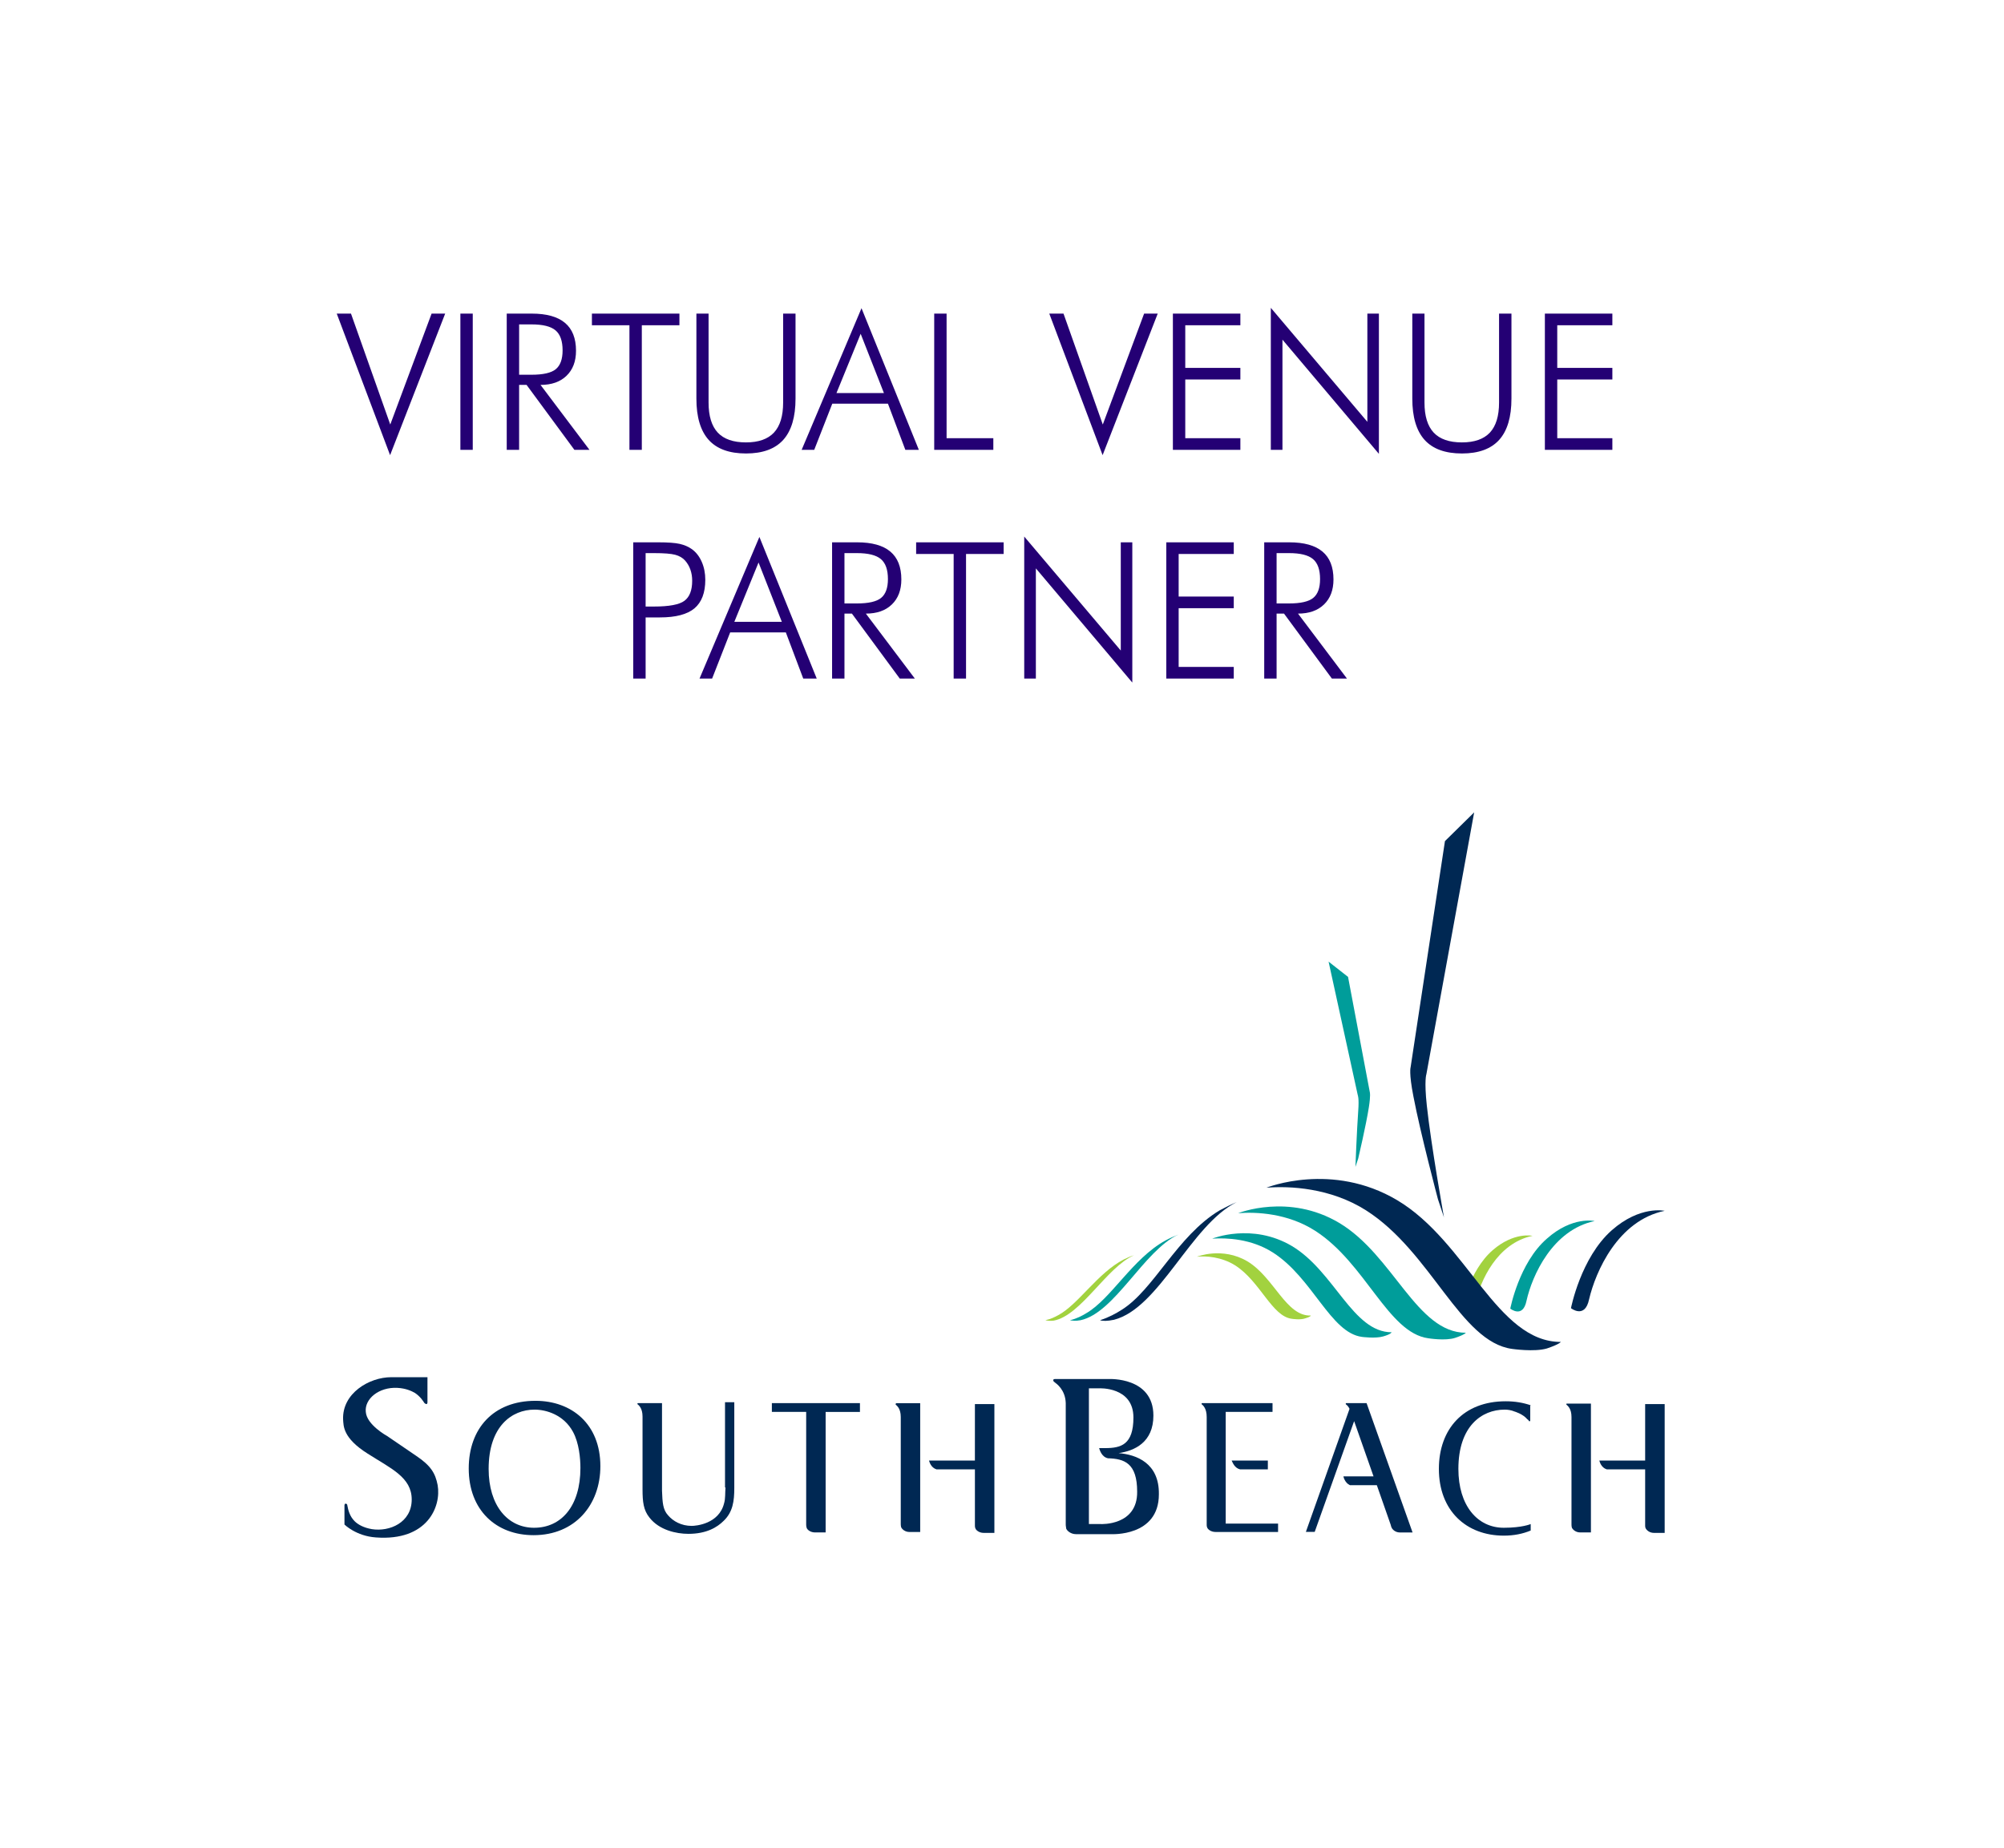 <?xml version="1.0" encoding="utf-8"?>
<!-- Generator: Adobe Illustrator 16.0.0, SVG Export Plug-In . SVG Version: 6.00 Build 0)  -->
<!DOCTYPE svg PUBLIC "-//W3C//DTD SVG 1.1//EN" "http://www.w3.org/Graphics/SVG/1.1/DTD/svg11.dtd">
<svg version="1.1" id="Layer_1" xmlns="http://www.w3.org/2000/svg" xmlns:xlink="http://www.w3.org/1999/xlink" x="0px" y="0px"
	 width="134.375px" height="123.958px" viewBox="0 0 134.375 123.958" enable-background="new 0 0 134.375 123.958"
	 xml:space="preserve">
<g>
	<g>
		<g>
			<g>
				<g>
					<defs>
						<rect id="SVGID_1_" x="23.005" y="54.487" width="88.614" height="48.666"/>
					</defs>
					<clipPath id="SVGID_2_">
						<use xlink:href="#SVGID_1_"  overflow="visible"/>
					</clipPath>
					<g clip-path="url(#SVGID_2_)">
						<path fill="#002853" d="M29.346,99.61c-0.155-0.809-0.466-1.309-1.43-1.959c-0.869-0.59-1.958-1.336-1.958-1.336
							s-1.368-0.745-1.43-1.617c-0.094-0.867,0.87-1.676,2.113-1.613c0.59,0.031,0.963,0.217,1.182,0.34
							c0.372,0.25,0.559,0.562,0.622,0.656c0,0.029,0.031,0.029,0.031,0.029c0.03,0.029,0.062,0.063,0.125,0.063
							c0.03,0,0.062-0.063,0.062-0.094V92.37c0,0-0.87,0-2.425,0c-1.492,0-3.295,1.088-3.232,2.826
							c0.032,0.434-0.031,1.243,1.647,2.301c1.554,0.994,2.954,1.584,2.954,3.075c0,1.554-1.492,2.177-2.673,1.989
							c-0.56-0.096-0.933-0.313-1.15-0.527c-0.342-0.342-0.436-0.748-0.499-1.09c0-0.063-0.062-0.092-0.124-0.092
							c-0.031,0-0.063,0.063-0.063,0.092v1.307c0,0,0.778,0.778,2.114,0.867C28.663,103.372,29.596,101.04,29.346,99.61z"/>
						<path fill="#002853" d="M35.905,93.954c-2.828,0-4.475,1.865-4.475,4.539c0,2.795,1.833,4.473,4.351,4.473
							c2.767,0,4.476-2.02,4.476-4.631C40.256,95.506,38.328,93.954,35.905,93.954z M35.812,102.469
							c-1.772,0-3.047-1.492-3.047-3.947c0-2.857,1.554-3.977,3.077-3.977c0.777,0,1.958,0.342,2.58,1.492
							c0.403,0.744,0.497,1.77,0.497,2.424C38.919,101.008,37.645,102.469,35.812,102.469z"/>
						<path fill="#002853" d="M65.37,97.961h-3.077c0.031,0.096,0.125,0.468,0.497,0.59h2.581v3.764c0,0.029,0,0.122,0.031,0.186
							c0.032,0.125,0.25,0.312,0.56,0.312h0.715v-8.64h-1.306L65.37,97.961L65.37,97.961z"/>
						<path fill="#002853" d="M48.648,99.765c-0.033,0.37,0,0.747-0.094,1.057c-0.342,1.398-1.896,1.521-2.175,1.521
							c-0.685,0-1.244-0.309-1.586-0.713c-0.342-0.373-0.373-0.842-0.403-1.646v-0.028V94.11h-1.306h-0.31
							c-0.032,0-0.032,0.029-0.032,0.029c0,0.031,0,0.063,0.032,0.063c0.063,0.063,0.31,0.25,0.31,0.809v4.88
							c0,0.841,0.063,1.397,0.466,1.896c0.653,0.842,1.803,1.09,2.61,1.09c1.212,0,1.928-0.438,2.363-0.871
							c0.621-0.592,0.714-1.336,0.714-2.207c0-0.559,0-5.75,0-5.75h-0.622v5.722L48.648,99.765L48.648,99.765z"/>
						<path fill="#002853" d="M51.756,94.698h2.301v7.555c0,0,0,0.123,0.031,0.215c0.03,0.125,0.25,0.314,0.559,0.314h0.715V94.7
							h2.3v-0.59h-5.906V94.698L51.756,94.698z"/>
						<path fill="#002853" d="M60.056,94.17c0,0.031,0,0.063,0.031,0.063c0.062,0.063,0.312,0.247,0.312,0.807v7.182
							c0,0,0,0.124,0.029,0.217c0.062,0.126,0.25,0.313,0.56,0.313h0.714v-8.64h-1.616C60.086,94.14,60.056,94.14,60.056,94.17z"/>
						<path fill="#002853" d="M105.402,102.469c0.063,0.123,0.25,0.313,0.559,0.313h0.716V94.14h-1.616
							c-0.031,0-0.031,0.03-0.031,0.03c0,0.031,0,0.063,0.031,0.063c0.063,0.063,0.313,0.247,0.313,0.807v7.182
							C105.373,102.25,105.373,102.375,105.402,102.469z"/>
						<path fill="#002853" d="M102.668,94.264c-0.527-0.186-1.09-0.279-1.708-0.279c-2.831,0-4.478,1.862-4.478,4.537
							c0,2.796,1.834,4.475,4.353,4.475c0.685,0,1.274-0.123,1.804-0.342v-0.435c0,0-0.561,0.249-1.804,0.249
							c-1.771,0-3.045-1.491-3.045-3.946c0-2.858,1.556-3.978,3.106-3.978c0.188,0,0.436,0.031,0.652,0.125
							c0,0,0.559,0.154,0.869,0.527c0.063,0.028,0.063,0.063,0.096,0.094c0,0.031,0.028,0.031,0.061,0.031
							c0.033,0,0.033-0.031,0.033-0.031V94.95v-0.684L102.668,94.264L102.668,94.264z"/>
						<path fill="#002853" d="M110.313,97.961h-3.073c0.03,0.096,0.122,0.468,0.495,0.59h2.578v3.764c0,0.029,0,0.122,0.033,0.186
							c0.062,0.125,0.25,0.312,0.562,0.312h0.714v-8.64h-1.309V97.961L110.313,97.961z"/>
						<path fill="#002853" d="M91.634,94.11h-1.366c-0.031,0-0.031,0.03-0.031,0.03c0,0.03,0,0.063,0.031,0.063
							c0.03,0.029,0.125,0.094,0.217,0.276v0.03l-2.922,8.236h0.592l2.644-7.428L92.1,99.02h-2.019c0,0.031,0.095,0.436,0.435,0.592
							h1.805l0.935,2.672c0,0.031,0.03,0.123,0.062,0.188c0.063,0.124,0.25,0.313,0.559,0.313h0.841L91.634,94.11z"/>
						<path fill="#002853" d="M85.667,102.189h-3.479v-7.491h3.139V94.11h-4.387H80.6c-0.029,0-0.029,0.029-0.029,0.029
							c0,0.031,0,0.063,0.029,0.063c0.063,0.063,0.313,0.25,0.313,0.838v7.211c0,0.031,0,0.125,0.027,0.187
							c0.033,0.126,0.25,0.313,0.563,0.313h0.714h3.482v-0.562H85.667L85.667,102.189z"/>
						<path fill="#002853" d="M75.006,97.463c1.057-0.153,2.333-0.713,2.333-2.518c0-2.609-2.985-2.451-2.985-2.451h-1.709h-1.211
							h-0.717c-0.029,0-0.093,0.027-0.093,0.06c0,0.03,0,0.094,0.062,0.126c0,0,0,0,0.03,0.029c0.125,0.095,0.716,0.496,0.746,1.398
							c0,0.063,0,0.096,0,0.154v0.063v7.955v-0.031c0,0,0,0.125,0.032,0.281c0.063,0.152,0.313,0.369,0.65,0.369h0.528h1.832
							c0,0,3.203,0.188,3.203-2.671C77.74,98.12,76.188,97.559,75.006,97.463z M73.824,102.22h-0.809v-9.104h0.684
							c0,0,2.301-0.125,2.301,1.957c0,1.832-0.84,2.053-1.896,2.053H73.7c0.03,0.092,0.155,0.592,0.592,0.683
							c1.088,0.03,1.958,0.313,1.958,2.237C76.279,102.344,73.824,102.22,73.824,102.22z"/>
						<path fill="#002853" d="M83.148,98.551h1.865v-0.59h-2.427C82.65,98.084,82.773,98.459,83.148,98.551z"/>
						<path fill="#A2D23F" d="M83.646,84.601c-1.68-0.996-3.39-0.312-3.39-0.312c0.593-0.063,1.646,0,2.58,0.59
							c1.681,1.088,2.455,3.418,3.791,3.574c0,0,0.56,0.094,0.899-0.031c0.344-0.094,0.375-0.187,0.375-0.187
							C86.227,88.297,85.448,85.688,83.646,84.601z"/>
						<path fill="#009D9A" d="M86.63,83.575c-2.674-1.584-5.347-0.498-5.347-0.498c0.963-0.063,2.609,0,4.072,0.932
							c2.672,1.712,3.854,5.381,5.968,5.658c0,0,0.899,0.123,1.43-0.033c0.528-0.152,0.56-0.277,0.56-0.277
							C90.702,89.354,89.488,85.286,86.63,83.575z"/>
						<path fill="#A2D23F" d="M98.007,87.799c0,0,0.683,0.561,0.933-0.434c0.313-1.431,1.432-3.979,3.822-4.477
							c0,0-1.242-0.281-2.673,0.964C98.505,85.221,98.007,87.799,98.007,87.799z"/>
						<path fill="#009D9A" d="M89.8,82.022c-3.387-2.02-6.776-0.652-6.776-0.652c1.213-0.096,3.326,0,5.162,1.18
							c3.39,2.177,4.879,6.84,7.582,7.209c0,0,1.15,0.189,1.803-0.027c0.652-0.218,0.718-0.342,0.718-0.342
							C94.99,89.387,93.438,84.196,89.8,82.022z"/>
						<path fill="#009D9A" d="M101.27,87.77c0,0,0.84,0.684,1.088-0.527c0.373-1.68,1.74-4.752,4.568-5.346
							c0,0-1.49-0.342-3.201,1.18C101.859,84.693,101.27,87.77,101.27,87.77z"/>
						<path fill="#002853" d="M93.688,80.499c-4.383-2.607-8.768-0.838-8.768-0.838c1.555-0.125,4.29,0,6.682,1.521
							c4.385,2.797,6.313,8.822,9.791,9.291c0,0,1.494,0.218,2.332-0.03c0.838-0.28,0.934-0.438,0.934-0.438
							C100.369,90.006,98.379,83.295,93.688,80.499z"/>
						<path fill="#002853" d="M105.339,87.741c0,0,0.935,0.744,1.214-0.592c0.436-1.863,1.928-5.283,5.066-5.938
							c0,0-1.646-0.371-3.545,1.305C105.994,84.352,105.339,87.741,105.339,87.741z"/>
						<path fill="#002853" d="M96.42,80.435c0,0-1.18-4.442-1.646-6.899c-0.312-1.584-0.187-1.957-0.187-1.957l2.302-15.165
							l1.959-1.927l-3.203,17.557c0,0-0.156,0.404,0.029,2.113c0.282,2.643,1.149,7.491,1.149,7.491L96.42,80.435z"/>
						<path fill="#009D9A" d="M91.074,77.7c0,0,0.527-2.236,0.715-3.447c0.126-0.812,0.063-0.994,0.063-0.994l-1.461-7.738
							l-1.305-1.023l1.956,8.948c0,0,0.097,0.188,0.032,1.06c-0.096,1.334-0.188,3.758-0.188,3.758L91.074,77.7z"/>
						<path fill="#002853" d="M81.779,81.182c-2.858,1.709-4.413,5.346-6.588,6.682c-0.342,0.219-0.838,0.496-1.43,0.684
							c0.186,0.063,0.493,0.063,0.934-0.029c3.045-0.775,5.158-6.37,8.234-7.895C82.557,80.777,82.188,80.965,81.779,81.182z"/>
						<path fill="#A2D23F" d="M75.348,84.475c-1.742,0.902-3.046,3.016-4.382,3.73c-0.219,0.123-0.528,0.277-0.87,0.342
							c0.123,0.029,0.279,0.061,0.559,0.029c1.834-0.341,3.545-3.574,5.378-4.383C75.813,84.256,75.598,84.352,75.348,84.475z"/>
						<path fill="#009D9A" d="M78.146,83.202c-2.207,1.211-3.641,3.914-5.315,4.881c-0.249,0.155-0.651,0.371-1.089,0.465
							c0.156,0.031,0.373,0.063,0.715,0c2.301-0.498,4.229-4.662,6.559-5.748C78.736,82.922,78.424,83.045,78.146,83.202z"/>
					</g>
				</g>
			</g>
		</g>
	</g>
</g>
<path fill="#240074" d="M26.157,30.528l-3.577-9.494h0.955l2.634,7.44l2.771-7.44h0.911L26.157,30.528z M30.87,30.172v-9.138h0.83
	v9.138H30.87z M34.809,21.758v3.376h0.836c0.774,0,1.313-0.123,1.617-0.368c0.308-0.25,0.462-0.672,0.462-1.267
	c0-0.628-0.158-1.076-0.474-1.342c-0.316-0.267-0.851-0.399-1.604-0.399H34.809z M39.527,30.172h-1.011l-3.208-4.357h-0.5v4.357
	h-0.83v-9.138h1.679c0.991,0,1.731,0.206,2.223,0.618c0.495,0.412,0.743,1.036,0.743,1.873c0,0.712-0.212,1.271-0.637,1.679
	c-0.42,0.408-1,0.612-1.742,0.612L39.527,30.172z M46.695,21.034h0.817v5.967c0,0.903,0.207,1.575,0.618,2.016
	c0.412,0.437,1.042,0.655,1.891,0.655c0.837,0,1.461-0.218,1.873-0.655c0.412-0.441,0.618-1.113,0.618-2.016v-5.967h0.831v5.699
	c0,1.236-0.275,2.16-0.824,2.771c-0.549,0.607-1.381,0.911-2.497,0.911c-1.119,0-1.954-0.304-2.502-0.911
	c-0.549-0.612-0.824-1.536-0.824-2.771V21.034z M56.087,26.364h3.184l-1.561-3.976L56.087,26.364z M53.753,30.172l4.014-9.5
	l3.845,9.5h-0.905l-1.167-3.096h-3.733l-1.211,3.096H53.753z M62.642,30.172v-9.138h0.83v8.358h3.134v0.78H62.642z M73.934,30.528
	l-3.576-9.494h0.954l2.634,7.44l2.771-7.44h0.912L73.934,30.528z M78.646,30.172v-9.138h4.525v0.78h-3.695v2.859h3.695v0.78h-3.695
	v3.939h3.695v0.78H78.646z M85.213,30.172v-9.525l6.473,7.646v-7.259h0.774v9.406l-6.467-7.659v7.391H85.213z M94.7,21.034h0.817
	v5.967c0,0.903,0.206,1.575,0.619,2.016c0.411,0.437,1.041,0.655,1.891,0.655c0.837,0,1.461-0.218,1.873-0.655
	c0.411-0.441,0.617-1.113,0.617-2.016v-5.967h0.831v5.699c0,1.236-0.275,2.16-0.824,2.771c-0.55,0.607-1.382,0.911-2.497,0.911
	c-1.119,0-1.954-0.304-2.503-0.911c-0.55-0.612-0.824-1.536-0.824-2.771V21.034z M103.589,30.172v-9.138h4.525v0.78h-3.695v2.859
	h3.695v0.78h-3.695v3.939h3.695v0.78H103.589z M42.461,45.512v-9.138h1.667c0.657,0,1.14,0.035,1.448,0.105
	c0.312,0.071,0.583,0.188,0.812,0.35c0.287,0.208,0.51,0.494,0.667,0.856c0.158,0.362,0.237,0.763,0.237,1.204
	c0,0.87-0.244,1.509-0.73,1.917c-0.487,0.404-1.257,0.605-2.31,0.605h-0.961v4.102H42.461z M43.292,40.681h0.568
	c1.007,0,1.683-0.127,2.029-0.381c0.35-0.258,0.524-0.708,0.524-1.349c0-0.27-0.04-0.517-0.119-0.742
	c-0.079-0.229-0.198-0.433-0.356-0.612c-0.162-0.183-0.383-0.312-0.662-0.387c-0.279-0.075-0.751-0.112-1.417-0.112h-0.568V40.681z
	 M49.24,41.705h3.184l-1.561-3.977L49.24,41.705z M46.906,45.512l4.014-9.5l3.845,9.5h-0.905l-1.167-3.096h-3.732l-1.211,3.096
	H46.906z M56.624,37.098v3.376h0.837c0.774,0,1.313-0.123,1.616-0.368c0.308-0.25,0.462-0.672,0.462-1.267
	c0-0.628-0.158-1.076-0.475-1.342c-0.316-0.267-0.851-0.399-1.604-0.399H56.624z M61.343,45.512h-1.011l-3.208-4.357h-0.5v4.357
	h-0.83v-9.138h1.679c0.991,0,1.731,0.206,2.222,0.617c0.495,0.412,0.743,1.037,0.743,1.873c0,0.711-0.213,1.271-0.637,1.679
	c-0.42,0.408-1.001,0.612-1.742,0.612L61.343,45.512z M63.946,45.512v-8.358h-2.516v-0.78h5.868v0.78h-2.522v8.358H63.946z
	 M68.678,45.512v-9.525l6.474,7.646v-7.259h0.773v9.406l-6.467-7.659v7.391H68.678z M78.203,45.512v-9.138h4.525v0.78h-3.695v2.859
	h3.695v0.781h-3.695v3.938h3.695v0.781H78.203z M85.6,37.098v3.376h0.837c0.773,0,1.313-0.123,1.616-0.368
	c0.309-0.25,0.462-0.672,0.462-1.267c0-0.628-0.158-1.076-0.475-1.342c-0.316-0.267-0.852-0.399-1.604-0.399H85.6z M90.318,45.512
	h-1.011l-3.209-4.357H85.6v4.357h-0.83v-9.138h1.679c0.99,0,1.731,0.206,2.222,0.617c0.496,0.412,0.743,1.037,0.743,1.873
	c0,0.711-0.212,1.271-0.636,1.679c-0.421,0.408-1.002,0.612-1.742,0.612L90.318,45.512z M42.206,30.172v-8.358H39.69v-0.78h5.868
	v0.78h-2.522v8.358H42.206z"/>
</svg>
